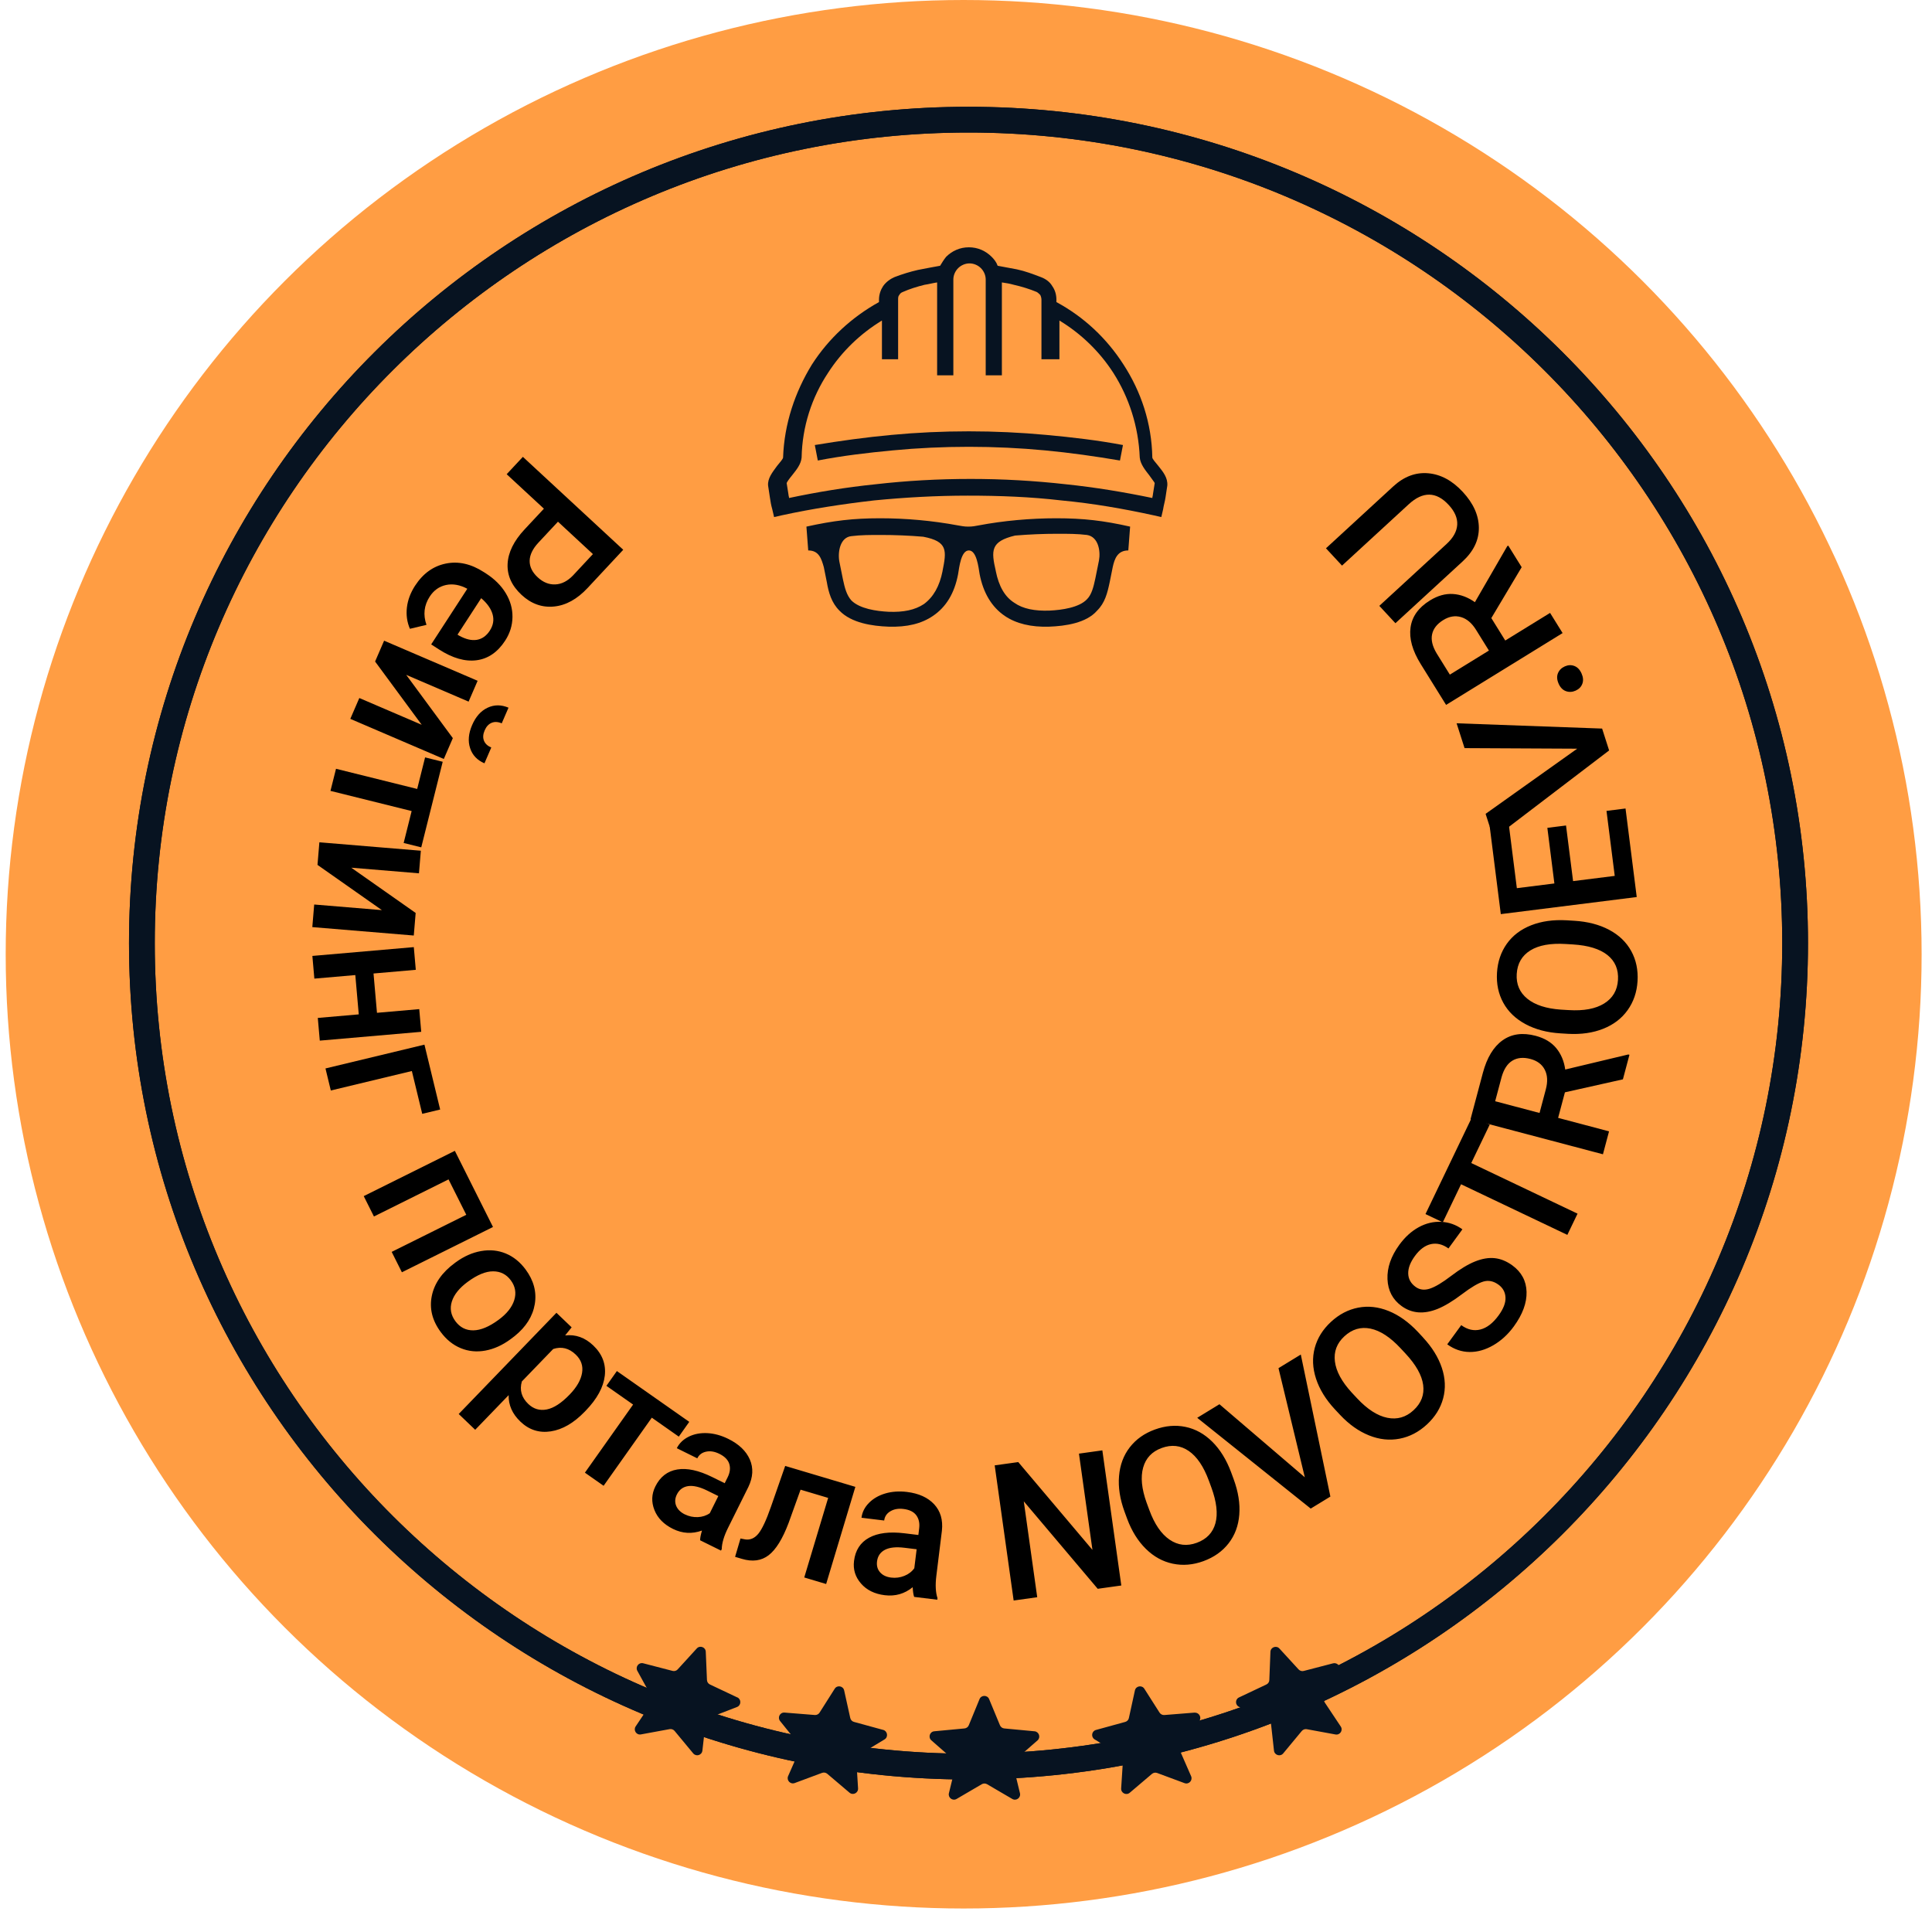 <svg width="75" height="75" viewBox="0 0 75 75" fill="none" xmlns="http://www.w3.org/2000/svg"><ellipse cx="37.409" cy="37.044" rx="37.188" ry="37.044" fill="#FF9D43"/><path d="M21.114 19.747l-1.445-1.338.629-.674 3.896 3.607-1.385 1.485c-.405.433-.839.673-1.304.718-.465.045-.884-.105-1.257-.451-.382-.354-.563-.754-.543-1.2.021-.446.24-.894.66-1.344l.749-.802zm.546.505l-.756.81c-.224.24-.338.475-.343.706-.004.231.1.446.314.644.21.195.438.286.683.275.245-.011.474-.128.686-.348l.773-.829L21.66 20.252zM16.115 22.734c.306-.47.702-.756 1.19-.856.487-.1.978.009 1.473.328l.092.059c.331.214.586.468.764.763.178.295.265.605.26.929-.004.324-.099.627-.282.91-.292.45-.662.705-1.11.764-.448.059-.935-.081-1.463-.421l-.301-.194 1.403-2.16c-.288-.154-.564-.203-.828-.146-.263.057-.474.207-.631.449-.221.34-.263.706-.126 1.098l-.643.153c-.112-.26-.151-.536-.117-.828.034-.291.141-.574.319-.849zm2.901 1.744c.132-.204.168-.414.106-.632-.062-.217-.209-.426-.442-.625l-.919 1.415.055.036c.26.145.492.2.695.166.203-.034.372-.154.505-.359zM17.579 28.654l-.35.809-3.63-1.557.35-.809 2.422 1.039-1.81-2.456.35-.809 3.63 1.557-.35.809-2.422-1.039 1.81 2.456zm1.228.978c-.282-.121-.468-.317-.557-.588-.09-.271-.064-.57.078-.898.141-.327.342-.552.601-.673.259-.121.53-.121.811-.001l-.263.608c-.145-.062-.277-.069-.393-.02-.117.049-.207.147-.27.294-.064.147-.073.279-.028.396.045.117.14.207.285.269l-.264.611zM15.67 32.724l.31-1.239-3.151-.783.215-.858 3.151.783.307-1.225.684.17-.833 3.322-.684-.17zM16.136 35.44l-.073.877-3.939-.327.073-.877 2.628.218-2.5-1.756.073-.877 3.939.327-.073.877-2.628-.218 2.499 1.756zM12.414 40.397l-.077-.881 1.59-.138-.134-1.526-1.59.138-.077-.881 3.938-.342.077.881-1.641.143.134 1.526 1.641-.143.077.881-3.938.342zM16.391 43.24l-.403-1.663-3.146.756-.207-.856 3.842-.924.61 2.519-.696.167zM15.601 49.389l-.396-.791 2.896-1.44-.689-1.374-2.896 1.44-.396-.791 3.537-1.758 1.481 2.957-3.537 1.758zM17.696 49c.312-.229.638-.374.979-.434.341-.06.661-.029.96.095.299.124.555.331.769.62.317.428.435.876.356 1.346-.079.469-.339.883-.78 1.239l-.166.126c-.314.23-.638.376-.974.438-.336.061-.654.03-.955-.095-.301-.124-.559-.333-.776-.626-.331-.447-.446-.915-.346-1.403.1-.488.399-.915.897-1.28l.035-.026zm.465.757c-.328.24-.534.496-.62.767-.086.271-.039.526.138.766.178.24.41.358.697.354.287-.004.612-.14.975-.406.322-.236.525-.492.612-.768.086-.276.042-.532-.133-.768-.172-.232-.401-.349-.687-.349-.287-.001-.614.134-.983.405zM22.698 54.802c-.424.439-.862.693-1.314.763-.453.07-.847-.057-1.184-.38-.312-.299-.464-.641-.454-1.026l-1.299 1.345-.64-.613 3.794-3.929.59.565-.252.314c.407-.047.772.084 1.095.393.347.333.495.723.444 1.17-.052.447-.299.9-.741 1.358l-.038.039zm-.584-.666c.274-.283.434-.562.481-.837.047-.275-.035-.513-.245-.714-.262-.251-.553-.323-.875-.217l-1.216 1.259c-.097.331-.014.623.249.875.204.195.442.266.715.213.273-.053.57-.246.89-.578zM26.351 55.77l-1.048-.736-1.871 2.644-.726-.509 1.871-2.644-1.036-.727.406-.574 2.81 1.972-.406.574zM27.179 59.791c-.002-.085.023-.209.072-.375-.384.138-.759.117-1.126-.064-.356-.176-.596-.42-.72-.733-.124-.313-.112-.618.036-.916.187-.376.471-.595.851-.658.38-.063.831.035 1.353.292l.488.241.115-.231c.091-.183.112-.354.064-.514-.048-.16-.177-.292-.386-.396-.181-.089-.352-.118-.512-.084-.161.033-.276.119-.345.259l-.795-.393c.096-.193.251-.343.463-.448.212-.105.453-.15.722-.137.269.014.54.088.813.223.415.204.693.472.837.801.143.329.125.684-.056 1.063l-.791 1.591c-.158.317-.239.593-.244.826l-.028.056-.812-.401zm-.59-1.002c.157.077.324.112.5.105.176-.008.331-.058.465-.152l.331-.665-.429-.212c-.295-.145-.541-.203-.741-.175-.199.029-.345.137-.438.324-.076.152-.085.298-.029.439.057.14.17.253.34.337zM33.205 57.719l-1.134 3.772-.85-.254.928-3.089-1.071-.319-.465 1.293c-.234.619-.493 1.036-.775 1.252-.282.216-.629.263-1.039.14l-.263-.078.21-.712.18.035c.194.03.364-.042.51-.217.145-.175.31-.525.492-1.049l.553-1.586 2.723.812zM35.488 61.992c-.03-.079-.049-.205-.057-.377-.316.257-.677.361-1.084.311-.394-.048-.702-.199-.923-.454-.222-.254-.312-.546-.271-.876.051-.416.246-.717.584-.902.338-.185.796-.242 1.374-.172l.54.066.031-.257c.025-.202-.012-.371-.111-.507-.099-.135-.264-.217-.496-.246-.201-.025-.371.005-.512.09-.141.084-.22.204-.239.358l-.881-.107c.026-.214.122-.406.288-.575.166-.169.378-.292.636-.368.258-.076.539-.096.841-.059.459.056.811.216 1.056.479.245.264.345.604.301 1.021l-.217 1.763c-.043.352-.028.638.045.86l-.007.061-.899-.11zm-.89-.75c.174.021.343-.001.507-.066.164-.066.293-.165.388-.297l.091-.737-.475-.058c-.326-.04-.579-.013-.757.08-.178.093-.28.243-.306.45-.021.169.019.31.119.423.1.114.244.182.433.205zM43.528 61.549l-.915.128-2.87-3.396.522 3.723-.915.128-.736-5.247.915-.127 2.88 3.409-.524-3.737.908-.127.736 5.247zM47.891 57.423c.179.487.252.946.218 1.376-.034.43-.172.8-.414 1.112-.242.312-.568.542-.977.692-.405.148-.802.181-1.191.099-.389-.081-.737-.273-1.044-.575-.307-.302-.549-.69-.726-1.165l-.103-.28c-.178-.485-.25-.945-.213-1.379.036-.434.175-.807.417-1.119.242-.312.567-.542.974-.69.407-.148.804-.183 1.19-.102.386.08.732.272 1.038.575.306.303.549.697.73 1.181l.102.276zm-.963.057c-.203-.551-.463-.936-.78-1.153-.317-.218-.668-.256-1.052-.116-.375.137-.615.39-.719.76-.104.37-.06.823.133 1.36l.106.287c.201.547.463.93.786 1.151.324.221.675.262 1.055.123.384-.14.626-.394.726-.761.1-.367.046-.831-.159-1.391l-.096-.26zM50.653 57.349l-1.022-4.237.866-.529 1.148 5.514-.763.466-4.406-3.524.863-.527 3.315 2.837zM55.236 51.915c.355.38.6.775.736 1.184.136.409.153.804.051 1.185-.102.381-.312.719-.632 1.015-.316.292-.669.476-1.059.551-.391.075-.786.033-1.185-.127-.4-.16-.774-.424-1.122-.794l-.204-.218c-.353-.379-.597-.775-.733-1.19-.135-.414-.152-.812-.05-1.193.102-.381.311-.718.629-1.012.317-.294.67-.478 1.057-.553.387-.075.78-.032 1.181.129.4.161.777.431 1.132.807l.201.216zm-.866.424c-.401-.43-.79-.684-1.167-.762-.377-.078-.716.022-1.015.299-.293.271-.415.597-.367.978.048.381.265.782.651 1.203l.209.224c.398.426.789.679 1.173.757.384.078.724-.019 1.02-.293.3-.277.424-.604.373-.982-.051-.377-.28-.784-.688-1.221l-.189-.203zM58.167 49.868c-.189-.137-.383-.176-.582-.118-.199.058-.477.222-.833.492-.356.27-.673.46-.95.572-.531.212-.995.175-1.391-.112-.347-.251-.53-.599-.549-1.043-.019-.444.135-.891.463-1.34.218-.298.467-.524.748-.678.281-.154.572-.224.873-.209.301.014.576.111.824.291l-.541.742c-.223-.162-.448-.217-.677-.169-.228.049-.438.204-.628.465-.177.243-.263.47-.257.68.006.21.102.382.288.517.157.114.341.136.552.067.211-.069.488-.235.83-.497.343-.262.651-.448.925-.558.275-.11.529-.153.762-.128.233.025.46.117.681.277.358.26.544.603.556 1.03.012.427-.153.875-.495 1.344-.226.31-.492.553-.797.73-.305.176-.612.264-.92.261-.308-.003-.597-.102-.867-.297l.543-.745c.244.177.492.233.744.169.252-.064.487-.246.706-.546.189-.259.279-.492.268-.699-.01-.206-.102-.373-.275-.498z" fill="#000"/><path d="M57.83 43.659l-.716 1.49 4.126 1.965-.396.824-4.126-1.965-.709 1.477-.672-.32 1.82-3.792.672.32z" fill="#000"/><path d="M60.75 42.404l-.264.992 1.977.523-.237.89-5.141-1.359.48-1.801c.158-.591.412-1.012.764-1.263.352-.251.78-.309 1.284-.176.344.091.61.25.798.476.188.227.305.504.351.833l2.447-.584.046.012-.254.953-2.251.504zm-.985.801l.243-.914c.08-.3.067-.555-.04-.764-.107-.209-.292-.348-.556-.418-.275-.073-.509-.051-.701.065-.192.116-.332.328-.419.637l-.25.939 1.723.455zM61.114 35.744c.52.032.971.149 1.353.352.382.203.667.478.857.823.19.346.271.735.245 1.169-.026.429-.155.804-.386 1.127-.231.323-.546.563-.947.722-.4.159-.854.224-1.363.196l-.299-.018c-.518-.032-.969-.151-1.354-.358-.385-.207-.672-.483-.862-.829-.19-.346-.271-.734-.245-1.165.026-.431.154-.806.382-1.127.228-.32.543-.559.945-.717.401-.158.861-.222 1.379-.193l.295.018zm-.334.902c-.588-.036-1.046.047-1.373.25-.327.203-.503.507-.528.914-.024.397.113.717.411.96.299.243.733.384 1.304.424l.306.018c.583.036 1.041-.05 1.374-.257.333-.207.511-.511.536-.913.025-.407-.111-.729-.409-.967-.298-.238-.746-.375-1.343-.412l-.277-.017zM60.793 32.046l.274 2.159 1.617-.203-.32-2.523.739-.093.435 3.437-5.277.663-.432-3.412.739-.093.316 2.498 1.457-.183-.273-2.159.725-.091z" fill="#000"/><path d="M61.229 29.064l-4.375-.022-.309-.964 5.649.205.272.849-4.487 3.421-.308-.96 3.557-2.53zM60.506 26.541c-.067-.151-.076-.286-.027-.406.049-.12.138-.208.267-.266.127-.056.25-.062.37-.016.12.045.214.143.281.294.064.144.074.277.029.397-.045.121-.132.209-.261.267-.129.057-.255.064-.377.019-.122-.044-.216-.14-.283-.289zM57.892 23.992l.542.873 1.74-1.072.486.783-4.523 2.788-.984-1.584c-.323-.52-.455-.993-.396-1.42.059-.427.31-.777.753-1.051.302-.186.601-.27.896-.25.295.019.578.126.849.318l1.255-2.173.04-.025.521.839-1.178 1.976zm-.092 1.263l-.5-.805c-.164-.264-.359-.429-.585-.495-.226-.066-.455-.028-.687.115-.242.149-.387.334-.434.552-.047.219.011.466.176.741l.513.826 1.516-.934zM51.475 21.284l2.611-2.402c.415-.382.867-.552 1.354-.51.488.042.936.283 1.344.723.413.446.621.909.625 1.391.004.482-.206.918-.63 1.308l-2.609 2.399-.625-.674 2.61-2.401c.261-.24.399-.489.414-.748.015-.258-.096-.516-.334-.772-.482-.52-.999-.528-1.549-.022l-2.589 2.381-.625-.674z" fill="#000"/><path d="M37.597 68.579c17.721 0 32.089-14.31 32.089-31.967 0-17.657-14.369-31.967-32.089-31.967S5.508 18.956 5.508 36.612c0 17.657 14.369 31.967 32.089 31.967z" stroke="#071321"/><path d="M37.597 68.579c17.721 0 32.089-14.31 32.089-31.967 0-17.657-14.369-31.967-32.089-31.967S5.508 18.956 5.508 36.612c0 17.657 14.369 31.967 32.089 31.967z" stroke="#071321"/><path fill-rule="evenodd" clip-rule="evenodd" d="M36.587 22.177c.163-.809.209-1.156-.745-1.341-.535-.046-1.094-.069-1.652-.069-.419 0-.768 0-1.14.046-.442.046-.535.624-.465.994l.14.694c.07.324.14.601.326.809.326.324.977.416 1.443.439.582.023 1.024-.069 1.373-.3.372-.277.605-.694.721-1.272zm4.142 2.15c-.698.023-1.28-.116-1.722-.416-.512-.347-.838-.902-.977-1.618-.046-.277-.116-.925-.419-.925s-.372.647-.419.925c-.14.74-.465 1.272-.977 1.618-.442.3-1.001.439-1.722.416-.628-.023-1.443-.139-1.908-.624-.302-.301-.419-.694-.489-1.11l-.116-.578c-.093-.324-.186-.647-.605-.647l-.07-.925c1.047-.231 1.815-.324 2.862-.324 1.001 0 2.025.092 3.025.278.14.023.233.046.396.046.163 0 .279-.023.396-.046.977-.185 2.025-.278 3.025-.278 1.047 0 1.838.092 2.862.324l-.07.925c-.419 0-.535.324-.605.647l-.116.578c-.093.439-.186.809-.489 1.11-.419.485-1.233.601-1.862.624zm-2.071-2.15c.116.578.349.994.721 1.225.326.231.791.324 1.373.301.465-.023 1.14-.116 1.443-.439.186-.185.256-.485.326-.809l.14-.694c.07-.37-.023-.925-.465-.994-.372-.046-.721-.046-1.14-.046-.558 0-1.094.023-1.652.069-.954.231-.931.578-.745 1.387zM36.379 14.571v-3.607c-.163.023-.326.069-.489.092-.279.069-.582.162-.838.277-.07.023-.116.069-.14.116-.047.046-.047.116-.047.185v2.312h-.628v-1.503c-.838.509-1.559 1.202-2.094 2.034-.628.948-1.001 2.081-1.024 3.283-.023.254-.186.462-.372.694-.116.139-.209.277-.209.3.023.139.046.278.07.439 0 .046.023.092.023.139 1.094-.231 2.211-.416 3.351-.532 1.21-.139 2.443-.208 3.7-.208 1.233 0 2.467.069 3.7.208 1.117.116 2.234.3 3.351.532 0-.046.023-.092.023-.139.023-.139.047-.3.07-.439 0-.023-.116-.162-.209-.3-.163-.208-.349-.439-.372-.694-.047-1.202-.419-2.335-1.024-3.283-.535-.832-1.257-1.526-2.094-2.034v1.503h-.698v-2.312c0-.069-.023-.139-.047-.185-.046-.046-.093-.092-.14-.116-.279-.116-.582-.208-.884-.277-.163-.046-.303-.069-.465-.092v3.607h-.628v-3.722c0-.162-.07-.324-.186-.439-.116-.116-.279-.185-.442-.185s-.326.069-.442.185c-.116.116-.186.277-.186.439v3.722h-.628zm.116-4.254c.07-.116.14-.231.233-.347.233-.231.535-.37.884-.37.349 0 .652.139.884.37.093.092.186.208.233.347.256.046.489.092.745.139.326.069.628.185.931.3.186.069.349.185.442.347.116.162.163.347.163.532v.092c1.071.578 1.955 1.41 2.606 2.428.675 1.04 1.094 2.266 1.117 3.607 0 .046.116.185.233.324.186.231.372.462.349.763-.023.162-.046.324-.07.462-.023.162-.07.3-.093.462l-.07.3-.302-.069c-1.163-.254-2.35-.462-3.584-.578-1.187-.139-2.397-.185-3.63-.185-1.233 0-2.443.069-3.63.185-1.21.139-2.42.324-3.584.578l-.302.069-.07-.3c-.046-.162-.07-.301-.093-.462-.023-.162-.046-.3-.07-.462-.023-.277.163-.509.349-.763.116-.139.233-.277.233-.324.046-1.318.465-2.543 1.117-3.607.652-1.017 1.559-1.849 2.606-2.428v-.092c0-.208.07-.393.163-.532.116-.162.279-.277.442-.347.302-.116.605-.208.907-.277.349-.069.605-.116.861-.162z" fill="#071321"/><path fill-rule="evenodd" clip-rule="evenodd" d="M37.611 17.345c-1.001 0-1.978.046-2.955.139-.977.092-1.955.208-2.909.393l-.116-.601c.977-.162 1.978-.301 2.979-.393.977-.092 1.978-.139 3.002-.139 1.001 0 2.001.046 3.002.139 1.001.092 2.001.208 2.979.393l-.116.601c-.954-.162-1.931-.301-2.909-.393-.977-.092-1.955-.139-2.955-.139z" fill="#071321"/><path d="M40.158 67.208l-1.172-.11c-.074-.007-.138-.054-.168-.124l-.42-1.014c-.067-.167-.306-.167-.373 0l-.417 1.014c-.027.07-.094.117-.168.124l-1.172.11c-.175.017-.245.234-.114.351l.883.773c.057.05.081.124.064.198l-.265 1.084c-.04.171.144.311.299.221l.978-.572c.064-.037.141-.037.205 0l.978.572c.154.09.339-.047.299-.221l-.262-1.084c-.017-.074.007-.147.064-.198l.883-.773c.128-.117.054-.335-.121-.351zM46.375 66.483l-1.174.094c-.074.006-.145-.029-.187-.093l-.59-.926c-.095-.153-.33-.112-.367.065l-.234 1.071c-.014.074-.072.132-.144.151l-1.135.312c-.169.047-.201.273-.051.366l1.005.609c.065.04.101.108.097.183l-.072 1.114c-.01.175.197.281.333.166l.863-.733c.057-.047.133-.061.202-.035l1.062.394c.168.062.326-.105.256-.269l-.447-1.022c-.029-.07-.019-.146.028-.205l.735-.914c.105-.137-.005-.339-.18-.325zM34.286 67.155l-1.135-.311c-.072-.019-.126-.076-.144-.151l-.237-1.071c-.037-.176-.272-.218-.367-.065l-.587.926c-.039.065-.113.099-.187.093l-1.174-.094c-.175-.014-.282.188-.174.326l.735.914c.048.059.058.136.028.205l-.45 1.022c-.07.161.088.332.256.269l1.062-.395c.069-.025.145-.012.202.035l.863.733c.136.116.342.013.333-.166l-.069-1.113c-.004-.075.032-.144.097-.183l1.005-.608c.146-.093.111-.32-.058-.367zM51.75 64.57l-1.139.296c-.072.019-.148-.003-.2-.059l-.743-.81c-.12-.134-.345-.053-.35.127l-.043 1.095c-.001.075-.048.142-.115.173l-1.064.503c-.158.075-.15.304.013.369l1.096.425c.071.028.118.089.128.164l.123 1.109c.021.174.243.243.357.106l.722-.871c.047-.056.12-.083.193-.07l1.115.205c.176.032.303-.16.205-.309l-.619-.929c-.041-.064-.044-.141-.008-.207l.565-1.027c.08-.154-.064-.333-.234-.289zM28.623 65.894l-1.064-.503c-.067-.032-.111-.097-.115-.174l-.046-1.096c-.006-.18-.23-.261-.35-.127l-.74.811c-.049.057-.129.078-.2.059l-1.14-.296c-.17-.044-.311.137-.228.291l.565 1.027c.036.067.033.144-.008.207l-.622.928c-.096.147.029.342.205.309l1.115-.205c.073-.013.145.013.193.07l.722.871c.114.138.335.072.357-.106l.126-1.108c.009-.075.057-.136.128-.164l1.096-.425c.16-.067.165-.296.007-.371z" fill="#071321"/></svg>